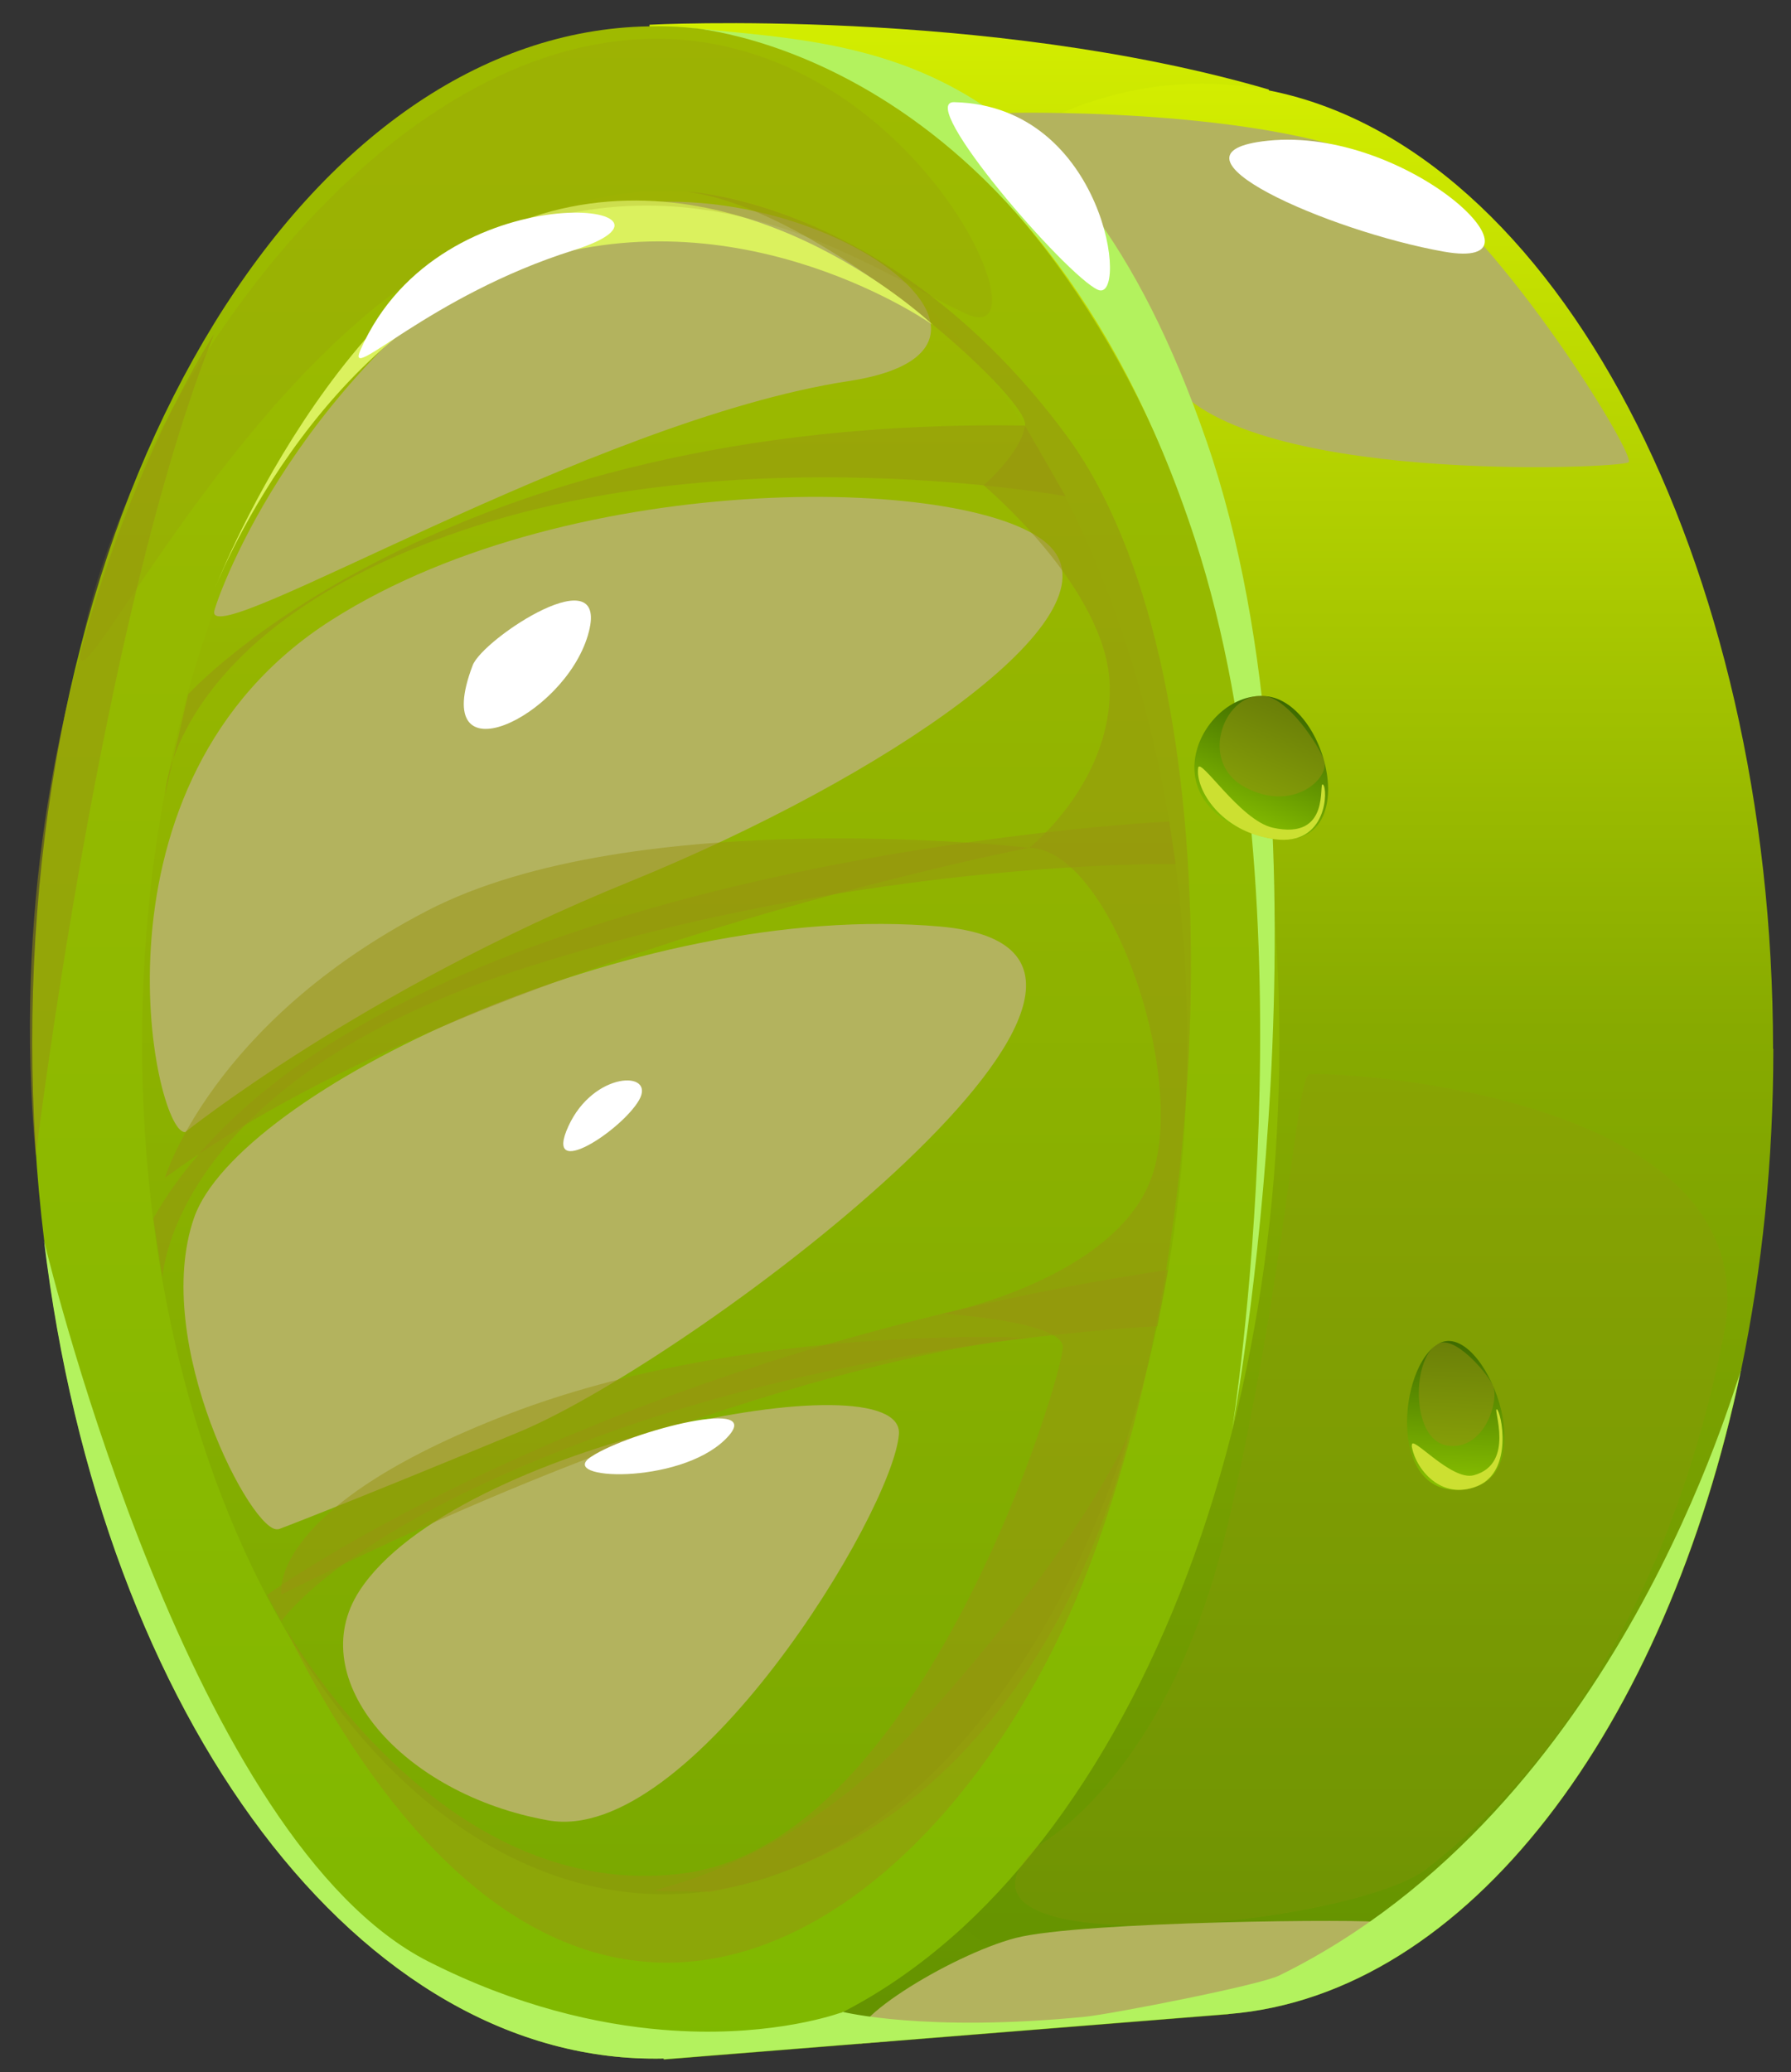 <svg width="51" height="59" viewBox="0 0 51 59" fill="none" xmlns="http://www.w3.org/2000/svg">
<rect x="0" y="0" width="51" height="59" fill="#333333" stroke="none"/>
<path d="M36.132 2.543V2.581L35.728 21.607L35.354 39.618L34.988 56.996V57.354L18.907 58.644V57.804L18.762 38.588L18.647 21.889L18.495 0.758V0.704C18.495 0.704 28.084 0.201 36.132 2.55V2.543Z" fill="url(#paint0_linear_7_557)"/>
<path d="M50.497 29.868C50.497 33.072 50.176 36.139 49.581 39C47.461 49.154 41.831 56.797 34.98 57.347C34.24 57.408 33.516 57.377 32.798 57.278C30.899 57.003 29.083 56.172 27.413 54.875C23.362 51.732 20.196 45.873 18.754 38.573C18.22 35.849 17.93 32.935 17.93 29.907C17.93 27.114 18.174 24.422 18.64 21.874C20.036 14.13 23.377 7.906 27.657 4.709C29.892 3.039 32.379 2.215 34.973 2.413C35.362 2.443 35.743 2.497 36.125 2.573C44.31 4.183 50.489 15.999 50.489 29.861L50.497 29.868Z" fill="url(#paint1_linear_7_557)"/>
<path d="M36.43 29.678C36.43 33.172 36.048 36.52 35.354 39.618C33.912 46.064 31.082 51.495 27.413 54.883C26.329 55.874 25.177 56.691 23.965 57.309H23.949C22.553 58.026 21.081 58.461 19.54 58.583C19.334 58.598 19.113 58.613 18.907 58.613C10.302 58.811 2.902 48.978 1.262 35.331C1.254 35.3 1.254 35.285 1.254 35.285C1.033 33.477 0.918 31.608 0.918 29.701C0.903 13.52 8.883 0.902 18.487 0.75C18.838 0.742 19.181 0.75 19.532 0.78C22.508 1.017 25.269 2.436 27.657 4.717C31.54 8.44 34.462 14.489 35.728 21.607C36.186 24.162 36.43 26.87 36.43 29.678Z" fill="url(#paint2_linear_7_557)"/>
<path d="M33.806 29.678C33.806 42.532 27.558 53.372 19.532 53.914C11.141 54.478 4.046 43.646 4.046 29.701C4.046 15.755 11.141 4.908 19.532 5.464C27.558 5.991 33.806 16.823 33.806 29.678Z" fill="url(#paint3_linear_7_557)"/>
<g style="mix-blend-mode:multiply" opacity="0.5">
<path d="M5.351 19.776C5.351 19.776 12.506 11.85 29.183 12.117L30.342 14.13C30.342 14.13 21.066 12.414 13.155 15.107C4.893 17.922 4.702 22.606 4.702 22.606L5.358 19.768L5.351 19.776Z" fill="#989310"/>
</g>
<g style="mix-blend-mode:multiply" opacity="0.5">
<path d="M33.294 23.392C33.294 23.392 10.164 24.49 4.367 34.69L4.626 36.391C4.626 36.391 4.84 30.738 15.115 27.503C24.842 24.437 33.477 24.605 33.477 24.605L33.294 23.399V23.392Z" fill="#989310"/>
</g>
<g style="mix-blend-mode:multiply" opacity="0.5">
<path d="M7.601 45.416C7.601 45.416 17 38.588 33.264 36.154L32.959 37.764C32.959 37.764 24.91 38.107 17.518 40.724C9.813 43.455 8.013 46.163 8.013 46.163L7.601 45.416Z" fill="#989310"/>
</g>
<g style="mix-blend-mode:soft-light">
<path d="M6.098 17.419C5.992 18.555 16.847 11.964 24.171 10.85C31.204 9.775 20.723 3.031 14.566 6.96C8.196 11.026 6.114 17.22 6.098 17.419Z" fill="#B3B35E"/>
</g>
<g style="mix-blend-mode:soft-light">
<path d="M5.259 32.233C4.382 32.233 2.231 22.24 9.44 17.655C16.374 13.238 28 13.536 29.922 15.58C31.83 17.602 25.254 22.118 17.938 25.101C10.309 28.198 5.267 32.241 5.267 32.241L5.259 32.233Z" fill="#B3B35E"/>
</g>
<g style="mix-blend-mode:soft-light">
<path d="M7.922 43.539C7.22 43.745 4.29 38.237 5.526 34.674C6.754 31.127 18.022 25.604 26.772 26.382C35.11 27.122 19.86 38.672 14.772 40.777C9.539 42.944 7.922 43.547 7.922 43.547V43.539Z" fill="#B3B35E"/>
</g>
<g style="mix-blend-mode:soft-light">
<path d="M10.233 45.301C8.608 47.811 11.461 51.091 15.604 51.831C19.654 52.563 25.422 43.066 25.597 40.838C25.773 38.611 12.934 41.121 10.233 45.301Z" fill="#B3B35E"/>
</g>
<g style="mix-blend-mode:multiply" opacity="0.5">
<path d="M8.013 46.156C8.013 46.156 12.438 54.295 19.509 53.334C26.314 52.411 30.289 39.099 30.266 38.351C30.235 37.611 26.833 37.406 26.833 37.406C26.833 37.406 31.799 36.414 32.806 33.484C33.806 30.57 31.608 24.193 29.312 24.139C29.312 24.139 31.669 22.278 31.601 19.524C31.532 16.762 28.008 13.818 28.008 13.818C28.008 13.818 29.076 12.902 29.19 12.109C29.305 11.316 23.339 5.922 19.548 5.457C19.548 5.457 25.399 5.686 30.357 12.384C35.171 18.898 34.797 34.545 31.036 44.553C27.192 54.776 16.328 63.137 8.028 46.163L8.013 46.156Z" fill="#989310"/>
</g>
<g style="mix-blend-mode:multiply" opacity="0.2">
<path d="M29.518 52.587C26.032 56.019 38.451 54.913 40.648 53.197C44.569 50.138 47.682 45.08 49.086 38.008C50.474 30.997 37.643 30.486 37.276 30.593C36.91 30.708 36.636 36.2 34.965 43.394C33.279 50.656 29.511 52.579 29.511 52.579L29.518 52.587Z" fill="#989310"/>
</g>
<g style="mix-blend-mode:soft-light">
<path d="M28.816 3.214C27.184 3.367 31.326 7.578 33.264 10.72C35.179 13.825 46.172 13.345 46.377 13.162C46.583 12.979 43.234 7.471 40.473 5.258C37.666 3.016 28.816 3.214 28.816 3.214Z" fill="#B3B35E"/>
</g>
<g style="mix-blend-mode:soft-light">
<path d="M24.514 58.194C23.72 57.728 27.054 55.668 28.923 55.18C30.777 54.7 39.062 54.631 39.359 54.738C39.657 54.844 37.803 56.378 33.905 57.057C29.915 57.759 24.514 58.186 24.514 58.186V58.194Z" fill="#B3B35E"/>
</g>
<g style="mix-blend-mode:soft-light">
<path d="M6.098 16.808C6.098 16.808 9.661 7.6 15.703 6.014C21.554 4.48 26.558 9.248 26.558 9.248C26.558 9.248 21.256 5.495 15.192 7.425C8.921 9.416 6.098 16.808 6.098 16.808Z" fill="#DBF15E"/>
</g>
<g style="mix-blend-mode:soft-light">
<path d="M19.532 0.78C19.532 0.78 29.434 1.246 34.034 15.374C37.452 25.863 35.087 40.709 35.087 40.709C35.087 40.709 38.245 23.811 34.362 12.574C30.395 1.086 24.369 1.299 19.532 0.78Z" fill="#B3F25E"/>
</g>
<g style="mix-blend-mode:soft-light">
<path d="M49.574 39.008C47.453 49.154 41.823 56.797 34.973 57.347L18.899 58.636V58.613C10.294 58.811 2.894 48.978 1.254 35.331C1.506 36.345 5.473 52.441 12.201 55.852C14.719 57.126 17.015 57.644 18.892 57.797C21.691 58.026 23.591 57.431 23.942 57.309H23.957L24.003 57.286C24.003 57.286 26.352 57.873 30.907 57.423C31.647 57.347 35.858 56.53 36.43 56.248C46.103 51.495 49.391 39.419 49.581 39.008H49.574Z" fill="#B3F25E"/>
</g>
<path d="M27.169 2.909C26.07 2.886 30.35 7.837 31.258 8.249C32.158 8.661 31.494 3.008 27.169 2.909Z" fill="white"/>
<path d="M13.46 18.944C12.194 22.263 16.046 20.439 16.74 18.09C17.434 15.755 13.75 18.181 13.46 18.944Z" fill="white"/>
<path d="M16.183 32.073C15.459 33.66 17.701 32.188 18.197 31.325C18.686 30.471 16.9 30.494 16.183 32.073Z" fill="white"/>
<g style="mix-blend-mode:multiply" opacity="0.2">
<path d="M2.315 18.38C1.811 21.164 6.854 9.935 13.567 6.929C20.044 4.023 25.002 7.806 27.527 8.943C30.014 10.065 25.872 0.704 18.205 1.116C10.21 1.551 3.459 12.056 2.315 18.38Z" fill="#989310"/>
</g>
<g style="mix-blend-mode:multiply" opacity="0.5">
<path d="M4.695 33.538C4.695 33.538 6.022 29.128 12.148 25.94C18.075 22.85 29.297 24.139 29.297 24.139C29.297 24.139 13.185 27.29 4.695 33.538Z" fill="#989310"/>
</g>
<g style="mix-blend-mode:multiply" opacity="0.5">
<path d="M8.013 45.393C8.013 45.393 7.548 42.929 14.49 40.259C21.18 37.688 29.305 38.092 29.305 38.092C29.305 38.092 21.516 38.657 8.013 45.4V45.393Z" fill="#989310"/>
</g>
<g style="mix-blend-mode:multiply" opacity="0.5">
<path d="M20.219 53.868C15.97 53.738 21.279 54.547 26.192 49.093C30.975 43.791 32.15 40.808 32.15 40.808C32.15 40.808 29.923 52.037 20.219 53.868Z" fill="#989310"/>
</g>
<path d="M16.832 41.479C15.832 42.143 19.319 42.288 20.646 40.991C21.966 39.709 17.923 40.754 16.832 41.479Z" fill="white"/>
<g style="mix-blend-mode:multiply" opacity="0.5">
<path d="M1.018 32.912C1.018 32.912 2.894 17.457 6.098 9.508C6.098 9.508 -0.241 19.005 1.018 32.912Z" fill="#989310"/>
</g>
<path d="M36.041 19.822C34.271 19.669 32.638 22.812 35.819 23.781C38.947 24.735 37.917 19.982 36.041 19.822Z" fill="url(#paint4_linear_7_557)"/>
<g style="mix-blend-mode:multiply" opacity="0.5">
<path d="M36.041 19.822C34.896 19.638 34.072 21.675 35.453 22.415C36.827 23.155 37.879 22.141 37.704 21.66C37.536 21.179 36.689 19.921 36.033 19.822H36.041Z" fill="#989310"/>
</g>
<path d="M34.118 21.866C34.164 21.53 35.308 23.354 36.239 23.567C37.933 23.949 37.528 22.224 37.673 22.339C37.818 22.446 37.811 24.101 36.292 23.895C34.759 23.689 34.042 22.476 34.118 21.874V21.866Z" fill="#CCE031"/>
<path d="M40.992 38.245C39.809 38.847 39.466 42.753 41.755 42.402C44.013 42.059 42.258 37.604 40.992 38.245Z" fill="url(#paint5_linear_7_557)"/>
<g style="mix-blend-mode:multiply" opacity="0.5">
<path d="M40.992 38.245C40.206 38.55 40.137 40.983 41.205 41.159C42.266 41.334 42.723 39.847 42.502 39.427C42.281 39.008 41.442 38.069 40.992 38.245Z" fill="#989310"/>
</g>
<path d="M40.206 41.159C40.16 40.8 41.32 42.181 41.968 42.005C43.158 41.685 42.502 40.083 42.624 40.129C42.746 40.182 43.112 41.876 42.075 42.311C41.03 42.745 40.29 41.807 40.198 41.159H40.206Z" fill="#CCE031"/>
<path d="M36.102 4.007C32.753 4.351 37.841 6.586 41.121 7.166C44.402 7.745 40.084 3.595 36.102 4.007Z" fill="white"/>
<path d="M10.264 9.965C9.821 10.98 12.209 8.424 16.328 7.127C20.448 5.831 12.552 4.74 10.264 9.965Z" fill="white"/>
<defs>
<linearGradient id="paint0_linear_7_557" x1="27.306" y1="58.636" x2="27.306" y2="0.651" gradientUnits="userSpaceOnUse">
<stop stop-color="#639200"/>
<stop offset="0.51" stop-color="#87AA00"/>
<stop offset="1" stop-color="#D3ED00"/>
</linearGradient>
<linearGradient id="paint1_linear_7_557" x1="34.21" y1="57.385" x2="34.21" y2="2.39" gradientUnits="userSpaceOnUse">
<stop stop-color="#639200"/>
<stop offset="0.51" stop-color="#87AA00"/>
<stop offset="1" stop-color="#D3ED00"/>
</linearGradient>
<linearGradient id="paint2_linear_7_557" x1="18.67" y1="58.621" x2="18.67" y2="0.75" gradientUnits="userSpaceOnUse">
<stop stop-color="#7FB800"/>
<stop offset="1" stop-color="#9FBA00"/>
</linearGradient>
<linearGradient id="paint3_linear_7_557" x1="18.93" y1="53.929" x2="18.93" y2="5.442" gradientUnits="userSpaceOnUse">
<stop stop-color="#7AA900"/>
<stop offset="1" stop-color="#9FBA00"/>
</linearGradient>
<linearGradient id="paint4_linear_7_557" x1="35.332" y1="23.6" x2="36.817" y2="20.078" gradientUnits="userSpaceOnUse">
<stop stop-color="#87BF00"/>
<stop offset="1" stop-color="#3B6800"/>
</linearGradient>
<linearGradient id="paint5_linear_7_557" x1="41.366" y1="42.28" x2="41.575" y2="38.054" gradientUnits="userSpaceOnUse">
<stop stop-color="#87BF00"/>
<stop offset="1" stop-color="#3B6800"/>
</linearGradient>
</defs>
</svg>
